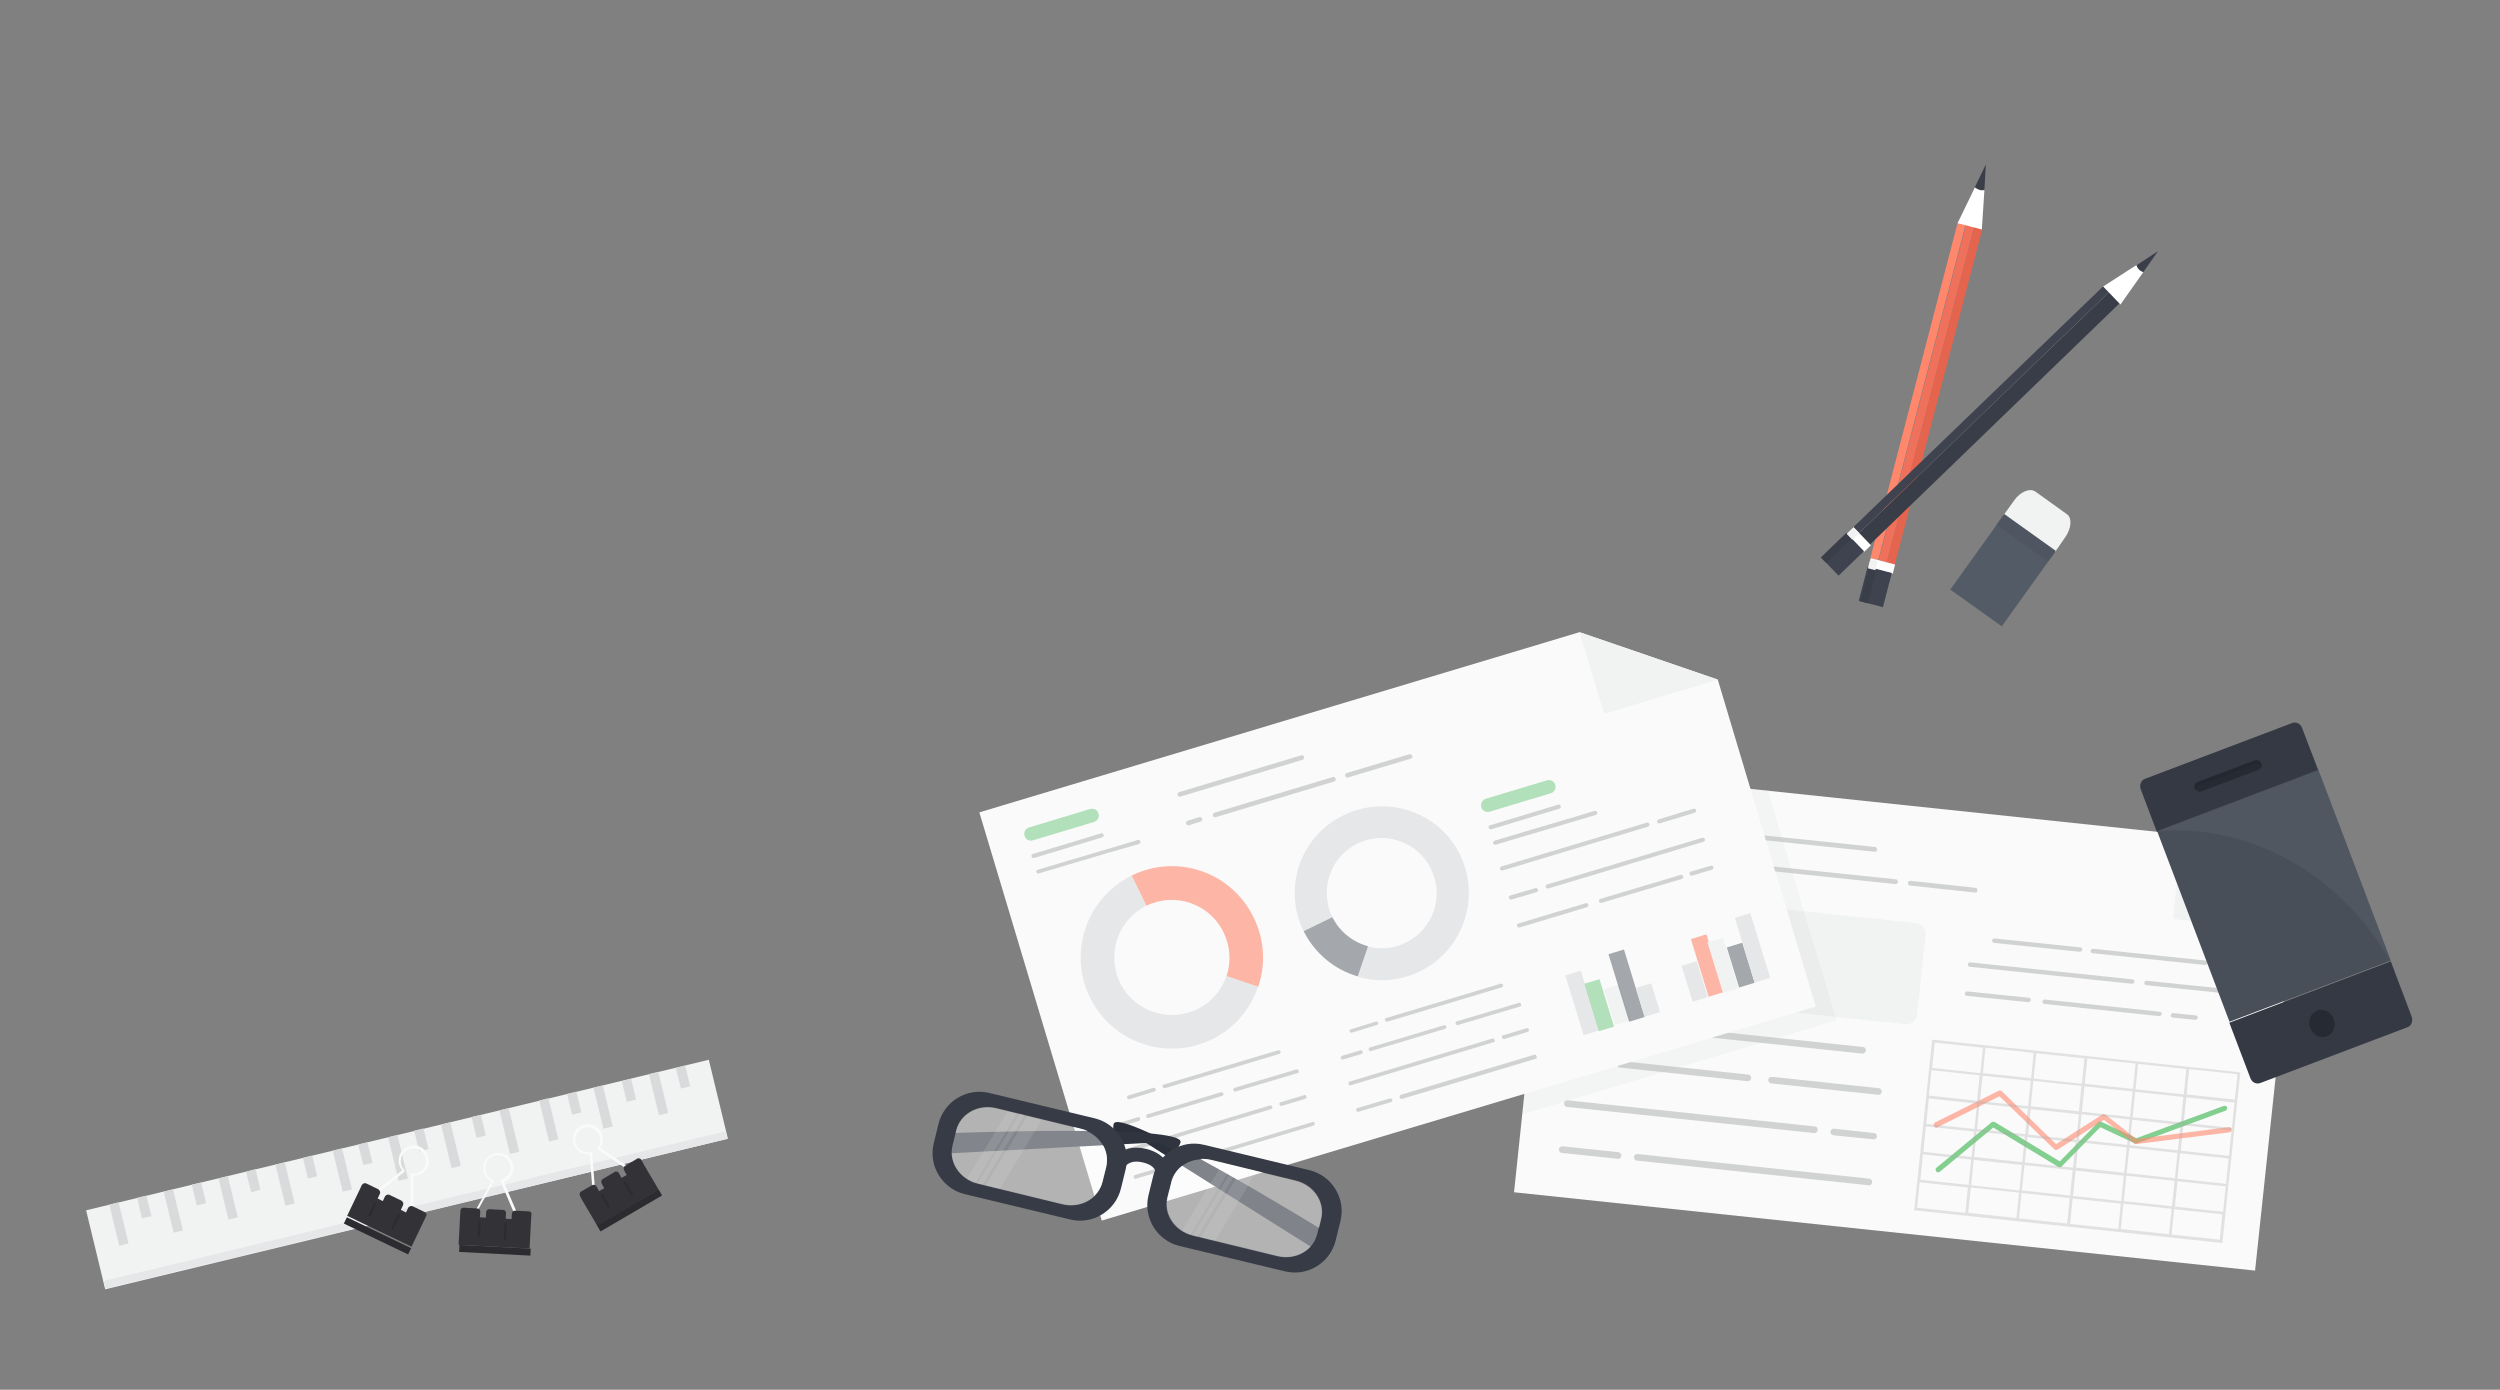 <?xml version="1.0" encoding="utf-8"?>
<!-- Generator: Adobe Illustrator 21.0.2, SVG Export Plug-In . SVG Version: 6.00 Build 0)  -->
<svg version="1.1" id="Layer_1" xmlns="http://www.w3.org/2000/svg" xmlns:xlink="http://www.w3.org/1999/xlink" x="0px" y="0px"
	 viewBox="0 0 679.8 377.9" style="enable-background:new 0 0 679.8 377.9;" xml:space="preserve">
<rect x="0" y="0" width="679.8" height="377.9" fill="#808080" stroke="none"/>
<style type="text/css">
	.st0{fill:#F1F2F2;}
	.st1{fill:#D9DADB;}
	.st2{fill:#E6E7E8;}
	.st3{fill:#FF876C;}
	.st4{fill:#EF705B;}
	.st5{fill:#E5644E;}
	.st6{fill:#393E49;}
	.st7{fill:#FFFFFF;}
	.st8{fill:#3E434F;}
	.st9{fill:#383D48;}
	.st10{fill:#FAFAFA;}
	.st11{fill:#333236;}
	.st12{fill:#2C2B2F;}
	.st13{fill:#535B66;}
	.st14{fill:#4F5661;}
	.st15{fill:#D1D3D3;}
	.st16{fill:#83CF8F;}
	.st17{opacity:0.6;}
	.st18{opacity:0.3;}
	.st19{fill:none;}
	.st20{fill:#A7A9AC;}
	.st21{opacity:0.6;fill:#FF876C;}
	.st22{fill:#E6E7E9;}
	.st23{opacity:0.5;fill:#4E5761;}
	.st24{opacity:0.6;fill:#83CF8F;}
	.st25{opacity:0.1;}
	.st26{fill:#BCBEC0;}
	.st27{fill:#2B303A;}
	.st28{fill:#2F343E;}
	.st29{fill:#363B46;}
	.st30{opacity:0.4;fill:#FFFFFF;}
	.st31{fill:#343943;}
	.st32{fill:#484F59;}
	.st33{fill:#262A33;}
	.st34{fill:#232730;}
	.st35{opacity:5.000000e-02;}
</style>
<g>
	<g>
		
			<rect x="23.6" y="308.3" transform="matrix(0.972 -0.235 0.235 0.972 -71.975 34.984)" class="st0" width="174.2" height="22.1"/>
		<g>
			<g>
				
					<rect x="31" y="327.1" transform="matrix(0.972 -0.235 0.235 0.972 -77.281 16.895)" class="st1" width="2.6" height="11.5"/>
			</g>
			<g>
				
					<rect x="60.9" y="319.9" transform="matrix(0.972 -0.235 0.235 0.972 -74.945 23.808)" class="st1" width="2.6" height="11.5"/>
			</g>
			<g>
				
					<rect x="76.2" y="316.2" transform="matrix(0.972 -0.235 0.235 0.972 -73.469 27.227)" class="st1" width="2.6" height="11.5"/>
			</g>
			<g>
				
					<rect x="91.8" y="312.4" transform="matrix(0.972 -0.235 0.235 0.972 -72.162 30.788)" class="st1" width="2.6" height="11.5"/>
			</g>
			<g>
				
					<rect x="107" y="308.7" transform="matrix(0.972 -0.235 0.235 0.972 -71.019 34.319)" class="st1" width="2.6" height="12.2"/>
			</g>
			<g>
				
					<rect x="121.3" y="305.3" transform="matrix(0.972 -0.235 0.235 0.972 -69.725 37.526)" class="st1" width="2.6" height="12.2"/>
			</g>
			<g>
				
					<rect x="137.1" y="301.5" transform="matrix(0.972 -0.235 0.235 0.972 -68.315 41.078)" class="st1" width="2.6" height="12.2"/>
			</g>
			<g>
				
					<rect x="45.9" y="323.5" transform="matrix(0.972 -0.235 0.235 0.972 -76.124 20.346)" class="st1" width="2.6" height="11.5"/>
			</g>
			<g>
				<polygon class="st1" points="41.2,330.7 39.8,325.1 37.3,325.7 38.6,331.3 				"/>
			</g>
			<g>
				
					<rect x="52.9" y="321.7" transform="matrix(0.972 -0.235 0.235 0.972 -74.867 21.867)" class="st1" width="2.6" height="5.8"/>
			</g>
			<g>
				<polygon class="st1" points="70.8,323.5 69.5,317.9 66.9,318.6 68.3,324.2 				"/>
			</g>
			<g>
				
					<rect x="83.1" y="314.4" transform="matrix(0.972 -0.235 0.235 0.972 -72.285 28.771)" class="st1" width="2.6" height="5.8"/>
			</g>
			<g>
				<polygon class="st1" points="101.3,316.2 99.9,310.6 97.4,311.2 98.8,316.8 				"/>
			</g>
			<g>
				
					<rect x="113.2" y="307.1" transform="matrix(0.972 -0.235 0.235 0.972 -69.572 35.542)" class="st1" width="2.6" height="5.8"/>
			</g>
			<g>
				
					<rect x="128.8" y="303.4" transform="matrix(0.972 -0.235 0.235 0.972 -68.272 39.106)" class="st1" width="2.6" height="5.8"/>
			</g>
		</g>
		<g>
			<g>
				
					<rect x="147.9" y="298.8" transform="matrix(0.972 -0.235 0.235 0.972 -67.371 43.555)" class="st1" width="2.6" height="11.5"/>
			</g>
			<g>
				
					<rect x="177.8" y="291.6" transform="matrix(0.972 -0.235 0.235 0.972 -64.876 50.419)" class="st1" width="2.6" height="11.5"/>
			</g>
			<g>
				
					<rect x="162.8" y="295.2" transform="matrix(0.972 -0.235 0.235 0.972 -66.228 47.076)" class="st1" width="2.6" height="11.5"/>
			</g>
			<g>
				
					<rect x="154.8" y="297.1" transform="matrix(0.972 -0.235 0.235 0.972 -66.088 45.056)" class="st1" width="2.6" height="5.8"/>
			</g>
			<g>
				
					<rect x="169.8" y="293.5" transform="matrix(0.972 -0.235 0.235 0.972 -64.942 48.586)" class="st1" width="2.6" height="5.8"/>
			</g>
			<g>
				
					<rect x="184.5" y="289.9" transform="matrix(0.972 -0.235 0.235 0.972 -63.678 51.928)" class="st1" width="2.6" height="5.8"/>
			</g>
		</g>
		
			<rect x="26" y="328" transform="matrix(0.972 -0.234 0.234 0.972 -73.892 35.61)" class="st2" width="174.1" height="2.1"/>
	</g>
	<g>
		<g>
			<g>
				
					<rect x="474.4" y="105.4" transform="matrix(0.252 -0.968 0.968 0.252 287 584.449)" class="st3" width="94.3" height="2.2"/>
				
					<rect x="476.6" y="106" transform="matrix(0.252 -0.968 0.968 0.252 288.121 587.024)" class="st4" width="94.3" height="2.3"/>
				<polygon class="st5" points="539,62.4 536.8,61.8 513,153.1 515.2,153.6 				"/>
			</g>
			<g>
				<path class="st6" d="M539.6,51.6l0.4-6.9l-3,6.2C537.8,51.6,538.7,51.9,539.6,51.6z"/>
				<path class="st7" d="M537,51l-4.7,9.7l6.6,1.7l0.7-10.7C538.7,51.9,537.8,51.6,537,51z"/>
			</g>
			
				<rect x="510.3" y="150.6" transform="matrix(0.252 -0.968 0.968 0.252 233.705 610.324)" class="st7" width="2.6" height="6.8"/>
			
				<rect x="505.3" y="156.5" transform="matrix(0.252 -0.968 0.968 0.252 226.596 613.082)" class="st8" width="9.6" height="6.8"/>
		</g>
		
			<rect x="503" y="158.3" transform="matrix(0.253 -0.968 0.968 0.253 225.407 610.393)" class="st6" width="9.6" height="2.1"/>
		<rect x="508" y="152.4" transform="matrix(0.25 -0.968 0.968 0.25 233.411 608.181)" class="st0" width="2.6" height="2.1"/>
	</g>
	<g>
		<g>
			<g>
				
					<rect x="491.6" y="110.3" transform="matrix(0.72 -0.694 0.694 0.72 73.509 405.052)" class="st8" width="94.3" height="2.2"/>
				
					<rect x="493.2" y="111.9" transform="matrix(0.72 -0.694 0.694 0.72 72.83 406.633)" class="st9" width="94.3" height="2.3"/>
				
					<rect x="494.7" y="113.6" transform="matrix(0.719 -0.695 0.695 0.719 72.373 408.573)" class="st9" width="94.3" height="2.2"/>
			</g>
			<g>
				<path class="st6" d="M582.8,74l4-5.7l-5.8,3.8C581.2,73,581.8,73.7,582.8,74z"/>
				<path class="st7" d="M580.9,72.1l-9,5.8l4.7,4.9l6.2-8.8C581.8,73.7,581.2,73,580.9,72.1z"/>
			</g>
			
				<rect x="504.1" y="143.3" transform="matrix(0.72 -0.694 0.694 0.72 39.742 391.86)" class="st7" width="2.6" height="6.8"/>
			
				<rect x="496.3" y="147.5" transform="matrix(0.72 -0.694 0.694 0.72 35.518 389.873)" class="st8" width="9.6" height="6.8"/>
		</g>
		
			<rect x="494.6" y="148.2" transform="matrix(0.72 -0.694 0.694 0.72 36.166 388.122)" class="st6" width="9.6" height="2.1"/>
		
			<rect x="502.5" y="144" transform="matrix(0.719 -0.695 0.695 0.719 40.829 390.943)" class="st0" width="2.6" height="2.1"/>
	</g>
	<g>
		<path class="st10" d="M112.4,329.3l0-9.6c1.6,0,3.1-0.8,3.8-2.3c1-2,0.1-4.5-1.9-5.5c-2-1-4.5-0.1-5.5,1.9
			c-0.7,1.5-0.5,3.2,0.6,4.4l-7.5,6c-0.1,0.1-0.2,0.3-0.1,0.5c0,0,0.1,0.1,0.1,0.1c0.1,0.1,0.2,0,0.3,0l7.8-6.2c0,0,0,0,0,0
			c0,0,0,0,0,0c0,0,0-0.1,0-0.1c0,0,0-0.1,0-0.1c0,0,0-0.1,0-0.1c0,0,0-0.1,0-0.1c0,0,0,0,0,0c0,0,0,0,0,0c-1.1-1-1.3-2.6-0.7-4
			c0.8-1.7,2.9-2.4,4.6-1.6c1.7,0.8,2.4,2.9,1.6,4.6c-0.6,1.3-2,2.1-3.5,1.9c0,0,0,0,0,0c0,0,0,0,0,0c0,0-0.1,0-0.1,0
			c0,0-0.1,0-0.1,0c0,0,0,0.1-0.1,0.1c0,0-0.1,0.1-0.1,0.1c0,0,0,0,0,0c0,0,0,0,0,0l0,10c0,0.1,0.1,0.2,0.2,0.3c0,0,0.1,0,0.1,0
			C112.3,329.6,112.4,329.5,112.4,329.3z"/>
		<g>
			<path class="st11" d="M115.5,329.6l-3.3-1.6c-0.4-0.2-0.9,0-1.2,0.4l-0.6,1.3l-1.4-0.7l0.6-1.3c0.2-0.4,0-0.9-0.4-1.2l-3.3-1.6
				c-0.4-0.2-0.9,0-1.2,0.4l-0.6,1.3l-1.4-0.7l0.6-1.3c0.2-0.4,0-0.9-0.4-1.2l-3.3-1.6c-0.4-0.2-0.9,0-1.2,0.4l-0.6,1.3l-3.4,7.1
				l17.5,8.4l3.4-7.1l0.6-1.3C116.1,330.4,116,329.9,115.5,329.6z"/>
			
				<rect x="101.8" y="326.2" transform="matrix(0.433 -0.901 0.901 0.433 -244.485 283.189)" class="st12" width="1.9" height="19.4"/>
		</g>
		<g>
			<g>
				<path class="st12" d="M100.3,330.8c-0.1-0.1-0.2-0.2-0.1-0.4l1.5-3.2c0.1-0.1,0.2-0.2,0.4-0.1c0.1,0.1,0.2,0.2,0.1,0.4l-1.5,3.2
					C100.6,330.8,100.5,330.8,100.3,330.8z"/>
			</g>
			<g>
				<path class="st12" d="M106.5,334.3c-0.1-0.1-0.2-0.2-0.1-0.4l1.8-3.7c0.1-0.1,0.2-0.2,0.4-0.1c0.1,0.1,0.2,0.2,0.1,0.4l-1.8,3.7
					C106.8,334.4,106.7,334.4,106.5,334.3z"/>
			</g>
		</g>
	</g>
	<g>
		<path class="st10" d="M171.2,317.5l-8-5.4c0.9-1.3,1-3,0.2-4.4c-1.1-1.9-3.7-2.6-5.6-1.5c-2,1.1-2.6,3.7-1.5,5.6
			c0.8,1.4,2.4,2.2,4,2l0.8,9.6c0,0.2,0.2,0.3,0.4,0.3c0,0,0.1,0,0.1,0c0.1-0.1,0.2-0.2,0.2-0.3l-0.8-9.9c0,0,0,0,0,0c0,0,0,0,0,0
			c0,0,0-0.1-0.1-0.1c0,0,0-0.1-0.1-0.1c0,0-0.1,0-0.1,0c0,0-0.1,0-0.1,0c0,0,0,0,0,0c0,0,0,0,0,0c-1.5,0.3-2.9-0.4-3.7-1.6
			c-1-1.6-0.4-3.8,1.2-4.7c1.6-1,3.8-0.4,4.7,1.2c0.7,1.3,0.6,2.9-0.4,4c0,0,0,0,0,0c0,0,0,0,0,0c0,0,0,0.1,0,0.1c0,0,0,0.1,0,0.1
			c0,0,0,0.1,0.1,0.1c0,0,0,0.1,0.1,0.1c0,0,0,0,0,0c0,0,0,0,0,0l8.3,5.6c0.1,0.1,0.2,0.1,0.3,0c0,0,0.1-0.1,0.1-0.1
			C171.4,317.8,171.3,317.6,171.2,317.5z"/>
		<g>
			<path class="st11" d="M173.2,315.1l-3.2,1.9c-0.4,0.2-0.5,0.8-0.3,1.2l0.7,1.3l-1.4,0.8l-0.7-1.3c-0.2-0.4-0.8-0.6-1.2-0.3
				l-3.2,1.9c-0.4,0.2-0.5,0.8-0.3,1.2l0.7,1.3l-1.4,0.8l-0.7-1.3c-0.2-0.4-0.8-0.6-1.2-0.3L158,324c-0.4,0.2-0.5,0.8-0.3,1.2
				l0.7,1.3l4,6.8l16.7-9.8l-4-6.8l-0.7-1.3C174.2,315,173.6,314.8,173.2,315.1z"/>
			
				<rect x="161.5" y="328.2" transform="matrix(0.863 -0.505 0.505 0.863 -142.782 131.541)" class="st12" width="19.4" height="1.9"/>
		</g>
		<g>
			<g>
				<path class="st12" d="M165.6,328.3c-0.1,0.1-0.3,0-0.4-0.1l-1.8-3.1c-0.1-0.1,0-0.3,0.1-0.4c0.1-0.1,0.3,0,0.4,0.1l1.8,3.1
					C165.8,328.1,165.8,328.2,165.6,328.3z"/>
			</g>
			<g>
				<path class="st12" d="M172.1,325.2c-0.1,0.1-0.3,0-0.4-0.1l-2.1-3.5c-0.1-0.1,0-0.3,0.1-0.4c0.1-0.1,0.3,0,0.4,0.1l2.1,3.5
					C172.2,324.9,172.2,325.1,172.1,325.2z"/>
			</g>
		</g>
	</g>
	<g>
		<path class="st10" d="M140.8,330.3l-3.8-8.9c1.5-0.6,2.5-2,2.6-3.6c0.1-2.3-1.6-4.2-3.9-4.3c-2.3-0.1-4.2,1.6-4.3,3.9
			c-0.1,1.6,0.8,3.1,2.2,3.9l-4.6,8.4c-0.1,0.2,0,0.4,0.1,0.4c0,0,0.1,0,0.1,0c0.1,0,0.2-0.1,0.3-0.2l4.8-8.7c0,0,0,0,0,0
			c0,0,0,0,0,0c0,0,0-0.1,0-0.1s0-0.1,0-0.1c0,0-0.1-0.1-0.1-0.1c0,0,0-0.1-0.1-0.1c0,0,0,0,0,0c0,0,0,0,0,0
			c-1.4-0.5-2.2-1.9-2.2-3.4c0.1-1.9,1.7-3.4,3.6-3.3c1.9,0.1,3.4,1.7,3.3,3.6c-0.1,1.5-1.1,2.7-2.5,3.1c0,0,0,0,0,0c0,0,0,0,0,0
			c0,0,0,0.1-0.1,0.1c0,0-0.1,0.1-0.1,0.1c0,0,0,0.1,0,0.1c0,0,0,0.1,0,0.1c0,0,0,0,0,0c0,0,0,0,0,0l3.9,9.2c0,0.1,0.2,0.2,0.3,0.2
			c0,0,0.1,0,0.1,0C140.8,330.6,140.9,330.5,140.8,330.3z"/>
		<g>
			<path class="st11" d="M143.8,329.4l-3.7-0.2c-0.5,0-0.9,0.3-0.9,0.8l-0.1,1.5l-1.6-0.1l0.1-1.5c0-0.5-0.3-0.9-0.8-0.9l-3.7-0.2
				c-0.5,0-0.9,0.3-0.9,0.8l-0.1,1.5l-1.6-0.1l0.1-1.5c0-0.5-0.3-0.9-0.8-0.9l-3.7-0.2c-0.5,0-0.9,0.3-0.9,0.8l-0.1,1.5l-0.4,7.8
				l19.3,1l0.4-7.8l0.1-1.5C144.6,329.8,144.3,329.4,143.8,329.4z"/>
			
				<rect x="133.5" y="330.4" transform="matrix(5.196472e-02 -0.999 0.999 5.196472e-02 -212.166 456.623)" class="st12" width="1.9" height="19.4"/>
		</g>
		<g>
			<g>
				<path class="st12" d="M130.2,336.3c-0.2,0-0.3-0.1-0.3-0.3l0.2-3.6c0-0.2,0.1-0.3,0.3-0.3c0.2,0,0.3,0.1,0.3,0.3l-0.2,3.6
					C130.5,336.2,130.4,336.3,130.2,336.3z"/>
			</g>
			<g>
				<path class="st12" d="M137.3,337.2c-0.2,0-0.3-0.1-0.3-0.3l0.2-4.1c0-0.2,0.1-0.3,0.3-0.3c0.2,0,0.3,0.1,0.3,0.3l-0.2,4.1
					C137.6,337.1,137.4,337.2,137.3,337.2z"/>
			</g>
		</g>
	</g>
	<g>
		<g>
			<path class="st0" d="M561.5,146.2c1.8-2.5,2-5.4,0.5-6.4l-8.5-6.1c-1.5-1.1-4.2,0-5.9,2.5l-2.8,3.9l14,10L561.5,146.2z"/>
			<path class="st13" d="M544.4,170.2l14.4-20.1l-14-10l-14.4,20.1c0,0-0.1,0.1-0.1,0.1l14,10C544.3,170.3,544.3,170.2,544.4,170.2z
				"/>
		</g>
		
			<rect x="548.9" y="137.9" transform="matrix(0.582 -0.814 0.814 0.582 111.197 509.254)" class="st14" width="3.6" height="17.2"/>
	</g>
	<g>
		<g>
			<g>
				<polygon class="st10" points="593.3,226.9 423.8,209 411.7,324.2 613.2,345.5 623,253.3 				"/>
				<polygon class="st0" points="590.9,249.9 623,253.3 593.3,226.9 				"/>
			</g>
			<g>
				<g>
					<path class="st15" d="M440,223.8l-7.2-0.8c-0.4,0-0.7-0.4-0.6-0.8c0-0.4,0.4-0.7,0.8-0.6l7.2,0.8c0.4,0,0.7,0.4,0.6,0.8
						C440.7,223.6,440.3,223.8,440,223.8z"/>
				</g>
				<g>
					<path class="st15" d="M452,225.1l-8.1-0.9c-0.4,0-0.7-0.4-0.6-0.8c0-0.4,0.4-0.7,0.8-0.6l8.1,0.9c0.4,0,0.7,0.4,0.6,0.8
						C452.7,224.8,452.4,225.1,452,225.1z"/>
				</g>
				<g>
					<path class="st15" d="M459.7,231.6l-27.5-2.9c-0.4,0-0.7-0.4-0.6-0.8c0-0.4,0.4-0.7,0.8-0.6l27.5,2.9c0.4,0,0.7,0.4,0.6,0.8
						C460.4,231.3,460.1,231.6,459.7,231.6z"/>
				</g>
				<g>
					<path class="st15" d="M445.3,236.1l-13.7-1.4c-0.4,0-0.7-0.4-0.6-0.8c0-0.4,0.4-0.7,0.8-0.6l13.7,1.5c0.4,0,0.7,0.4,0.6,0.8
						C446,235.9,445.7,236.2,445.3,236.1z"/>
				</g>
				<g>
					<path class="st15" d="M453.6,237l-4.1-0.4c-0.4,0-0.7-0.4-0.6-0.8c0-0.4,0.4-0.7,0.8-0.6l4.1,0.4c0.4,0,0.7,0.4,0.6,0.8
						C454.3,236.8,454,237.1,453.6,237z"/>
				</g>
			</g>
			<g>
				<g>
					<path class="st15" d="M565.4,258.8l-23.1-2.4c-0.4,0-0.7-0.4-0.6-0.7c0-0.3,0.4-0.6,0.8-0.5l23.1,2.4c0.4,0,0.7,0.3,0.6,0.7
						C566.2,258.6,565.8,258.8,565.4,258.8z"/>
				</g>
				<g>
					<path class="st15" d="M599.5,262.4l-30.4-3.2c-0.4,0-0.7-0.3-0.6-0.7c0-0.3,0.4-0.6,0.8-0.5l30.4,3.2c0.4,0,0.7,0.3,0.6,0.7
						C600.3,262.2,599.9,262.4,599.5,262.4z"/>
				</g>
				<g>
					<path class="st15" d="M579.6,267.5l-43.9-4.6c-0.4,0-0.7-0.3-0.6-0.7c0-0.3,0.4-0.6,0.8-0.5l43.9,4.6c0.4,0,0.7,0.3,0.6,0.7
						C580.4,267.3,580,267.5,579.6,267.5z"/>
				</g>
				<g>
					<path class="st15" d="M604,270l-20.3-2.1c-0.4,0-0.7-0.3-0.6-0.7c0-0.3,0.4-0.6,0.8-0.5l20.3,2.1c0.4,0,0.7,0.3,0.6,0.7
						C604.7,269.8,604.3,270.1,604,270z"/>
				</g>
				<g>
					<path class="st15" d="M551.4,272.5l-16.5-1.7c-0.4,0-0.7-0.3-0.6-0.7c0-0.3,0.4-0.6,0.8-0.5l16.5,1.7c0.4,0,0.7,0.3,0.6,0.7
						C552.1,272.3,551.8,272.6,551.4,272.5z"/>
				</g>
				<g>
					<path class="st15" d="M587,276.3l-31-3.3c-0.4,0-0.7-0.3-0.6-0.7c0-0.3,0.4-0.6,0.8-0.5l31,3.3c0.4,0,0.7,0.3,0.6,0.7
						C587.8,276.1,587.4,276.3,587,276.3z"/>
				</g>
				<g>
					<path class="st15" d="M596.8,277.3l-5.9-0.6c-0.4,0-0.7-0.3-0.6-0.7c0-0.3,0.4-0.6,0.8-0.5l5.9,0.6c0.4,0,0.7,0.3,0.6,0.7
						C597.5,277.1,597.2,277.4,596.8,277.3z"/>
				</g>
			</g>
			<g>
				<g>
					<path class="st15" d="M447.5,280.3l-11.8-1.3c-0.5-0.1-0.8-0.5-0.8-1c0-0.5,0.5-0.8,1-0.8l11.8,1.3c0.5,0,0.8,0.5,0.8,1
						C448.5,280,448,280.3,447.5,280.3z"/>
				</g>
				<g>
					<path class="st15" d="M506.4,286.5l-53.7-5.7c-0.5,0-0.8-0.5-0.8-1c0-0.5,0.5-0.8,1-0.8l53.7,5.7c0.5,0,0.8,0.5,0.8,1
						C507.3,286.2,506.8,286.5,506.4,286.5z"/>
				</g>
				<g>
					<path class="st15" d="M436,289.8l-8.6-0.9c-0.5-0.1-0.8-0.5-0.8-1c0.1-0.5,0.5-0.8,1-0.8l8.6,0.9c0.5,0,0.8,0.5,0.8,1
						C436.9,289.5,436.5,289.9,436,289.8z"/>
				</g>
				<g>
					<path class="st15" d="M475.2,294l-34.7-3.7c-0.5,0-0.8-0.5-0.8-1c0-0.5,0.5-0.8,1-0.8l34.7,3.7c0.5,0.1,0.8,0.5,0.8,1
						C476.1,293.7,475.7,294,475.2,294z"/>
				</g>
				<g>
					<path class="st15" d="M510.7,297.7l-29.1-3.1c-0.5-0.1-0.8-0.5-0.8-1c0.1-0.5,0.5-0.8,1-0.8l29.1,3.1c0.5,0.1,0.8,0.5,0.8,1
						C511.6,297.4,511.2,297.8,510.7,297.7z"/>
				</g>
				<g>
					<path class="st15" d="M493.3,308.1l-67.2-7.1c-0.5,0-0.8-0.5-0.8-1c0-0.5,0.5-0.8,1-0.8l67.2,7.1c0.5,0,0.8,0.5,0.8,1
						C494.2,307.8,493.8,308.1,493.3,308.1z"/>
				</g>
				<g>
					<path class="st15" d="M509.4,309.8l-10.9-1.1c-0.5-0.1-0.8-0.5-0.8-1c0.1-0.5,0.5-0.8,1-0.8l10.9,1.2c0.5,0,0.8,0.5,0.8,1
						C510.3,309.5,509.9,309.8,509.4,309.8z"/>
				</g>
				<g>
					<path class="st15" d="M439.9,315.1l-15.2-1.6c-0.5,0-0.8-0.5-0.8-1c0-0.5,0.5-0.8,1-0.8l15.2,1.6c0.5,0.1,0.8,0.5,0.8,1
						C440.8,314.8,440.4,315.2,439.9,315.1z"/>
				</g>
				<g>
					<path class="st15" d="M508.1,322.3l-63-6.7c-0.5,0-0.8-0.5-0.8-1c0-0.5,0.5-0.8,1-0.8l63,6.7c0.5,0,0.8,0.5,0.8,1
						C509,322,508.6,322.4,508.1,322.3z"/>
				</g>
			</g>
			<g>
				<path class="st16" d="M527,318.8c-0.2,0-0.4-0.1-0.5-0.3c-0.3-0.3-0.2-0.8,0.1-1l14.9-12.3c0.2-0.2,0.6-0.2,0.9-0.1l17.7,10.7
					l10.4-10.6c0.2-0.2,0.6-0.3,0.8-0.2l9.6,4.5l23.8-8.8c0.4-0.1,0.8,0.1,0.9,0.4c0.1,0.4-0.1,0.8-0.4,0.9l-24.1,8.9
					c-0.2,0.1-0.4,0.1-0.6,0l-9.4-4.4l-10.5,10.7c-0.2,0.2-0.6,0.3-0.9,0.1L542,306.6l-14.5,12C527.3,318.7,527.1,318.8,527,318.8z"
					/>
			</g>
			<g class="st17">
				<path class="st3" d="M526.3,306.6c-0.2-0.1-0.3-0.2-0.4-0.4c-0.2-0.4,0-0.8,0.3-1l17.3-8.6c0.3-0.1,0.6-0.1,0.8,0.1l14.8,14.4
					l12.5-8c0.3-0.2,0.6-0.2,0.9,0l8.4,6.6l25.1-3.2c0.4-0.1,0.8,0.2,0.8,0.6c0.1,0.4-0.2,0.8-0.6,0.8l-25.4,3.2
					c-0.2,0-0.4,0-0.5-0.2l-8.2-6.4l-12.6,8.1c-0.3,0.2-0.7,0.1-0.9-0.1l-14.9-14.4l-16.8,8.4C526.6,306.7,526.4,306.7,526.3,306.6z
					"/>
			</g>
			<g class="st18">
				
					<rect x="581.8" y="309.7" transform="matrix(0.105 -0.995 0.995 0.105 209.219 865.022)" class="st19" width="6.9" height="13.2"/>
				
					<rect x="567.9" y="308.2" transform="matrix(0.105 -0.994 0.994 0.105 198.175 849.868)" class="st19" width="6.9" height="13.2"/>
				
					<rect x="582.6" y="302.1" transform="matrix(0.105 -0.995 0.995 0.105 217.641 859.1)" class="st19" width="6.9" height="13.2"/>
				
					<rect x="567.1" y="315.8" transform="matrix(0.105 -0.995 0.995 0.105 189.973 855.93)" class="st19" width="6.9" height="13.2"/>
				
					<rect x="584.2" y="286.9" transform="matrix(0.105 -0.995 0.995 0.105 234.051 846.985)" class="st19" width="6.9" height="13.2"/>
				
					<rect x="583.4" y="294.5" transform="matrix(0.105 -0.995 0.995 0.105 225.91 853.085)" class="st19" width="6.9" height="13.2"/>
				
					<rect x="556.5" y="283.9" transform="matrix(0.105 -0.995 0.995 0.105 212.147 816.802)" class="st19" width="6.9" height="13.2"/>
				
					<rect x="570.3" y="285.4" transform="matrix(0.105 -0.995 0.995 0.105 223.164 831.939)" class="st19" width="6.9" height="13.2"/>
				
					<rect x="553.3" y="314.3" transform="matrix(0.105 -0.994 0.994 0.105 178.958 840.79)" class="st19" width="6.9" height="13.2"/>
				
					<rect x="555.7" y="291.5" transform="matrix(0.105 -0.995 0.995 0.105 203.923 822.848)" class="st19" width="6.9" height="13.2"/>
				
					<rect x="569.5" y="293" transform="matrix(0.105 -0.995 0.995 0.105 214.866 837.936)" class="st19" width="6.9" height="13.2"/>
				
					<rect x="598" y="288.3" transform="matrix(0.105 -0.995 0.995 0.105 245.032 862.092)" class="st19" width="6.9" height="13.2"/>
				
					<rect x="568.7" y="300.6" transform="matrix(0.105 -0.995 0.995 0.105 206.693 844.016)" class="st19" width="6.9" height="13.2"/>
				
					<rect x="554.9" y="299.1" transform="matrix(0.105 -0.995 0.995 0.105 195.633 828.849)" class="st19" width="6.9" height="13.2"/>
				
					<rect x="542.6" y="282.5" transform="matrix(0.105 -0.995 0.995 0.105 201.198 801.715)" class="st19" width="6.9" height="13.2"/>
				
					<rect x="540.2" y="305.3" transform="matrix(0.105 -0.995 0.995 0.105 176.515 819.858)" class="st19" width="6.9" height="13.2"/>
				
					<rect x="541" y="297.7" transform="matrix(0.105 -0.995 0.995 0.105 184.81 813.85)" class="st19" width="6.9" height="13.2"/>
				
					<rect x="554.1" y="306.7" transform="matrix(0.105 -0.995 0.995 0.105 187.359 834.869)" class="st19" width="6.9" height="13.2"/>
				
					<rect x="595.6" y="311.1" transform="matrix(0.105 -0.994 0.994 0.105 220.043 880.025)" class="st19" width="6.9" height="13.2"/>
				
					<rect x="596.4" y="303.5" transform="matrix(0.105 -0.995 0.995 0.105 228.571 874.173)" class="st19" width="6.9" height="13.2"/>
				
					<rect x="580.2" y="324.9" transform="matrix(0.105 -0.995 0.995 0.105 192.6 876.996)" class="st19" width="6.9" height="13.2"/>
				
					<rect x="581" y="317.3" transform="matrix(0.105 -0.995 0.995 0.105 200.94 871.031)" class="st19" width="6.9" height="13.2"/>
				
					<rect x="597.2" y="295.9" transform="matrix(0.105 -0.995 0.995 0.105 236.742 868.093)" class="st19" width="6.9" height="13.2"/>
				
					<rect x="594.8" y="318.7" transform="matrix(0.105 -0.995 0.995 0.105 211.831 886.077)" class="st19" width="6.9" height="13.2"/>
				
					<rect x="594" y="326.3" transform="matrix(0.105 -0.995 0.995 0.105 203.694 892.187)" class="st19" width="6.9" height="13.2"/>
				
					<rect x="541.8" y="290.1" transform="matrix(0.105 -0.995 0.995 0.105 192.963 807.752)" class="st19" width="6.9" height="13.2"/>
				
					<rect x="524.8" y="319" transform="matrix(0.105 -0.995 0.995 0.105 148.918 816.725)" class="st19" width="6.9" height="13.2"/>
				
					<rect x="528.8" y="281" transform="matrix(0.105 -0.995 0.995 0.105 190.297 786.66)" class="st19" width="6.9" height="13.2"/>
				
					<rect x="526.4" y="303.8" transform="matrix(0.105 -0.995 0.995 0.105 165.545 804.757)" class="st19" width="6.9" height="13.2"/>
				
					<rect x="527.2" y="296.2" transform="matrix(0.105 -0.995 0.995 0.105 173.752 798.686)" class="st19" width="6.9" height="13.2"/>
				
					<rect x="528" y="288.6" transform="matrix(0.105 -0.995 0.995 0.105 181.998 792.655)" class="st19" width="6.9" height="13.2"/>
				
					<rect x="525.6" y="311.4" transform="matrix(0.105 -0.995 0.995 0.105 157.198 810.715)" class="st19" width="6.9" height="13.2"/>
				
					<rect x="566.3" y="323.4" transform="matrix(0.105 -0.995 0.995 0.105 181.685 861.933)" class="st19" width="6.9" height="13.2"/>
				
					<rect x="552.5" y="322" transform="matrix(0.105 -0.995 0.995 0.105 170.786 846.877)" class="st19" width="6.9" height="13.2"/>
				
					<rect x="539.4" y="312.9" transform="matrix(0.105 -0.995 0.995 0.105 168.113 825.778)" class="st19" width="6.9" height="13.2"/>
				
					<rect x="538.6" y="320.5" transform="matrix(0.105 -0.994 0.994 0.105 159.728 831.707)" class="st19" width="6.9" height="13.2"/>
				<path class="st20" d="M525.4,282.7l-4.9,46.4l83.8,8.9l4.9-46.4L525.4,282.7z M607.7,299l-13.1-1.4l0.7-6.9l13.1,1.4L607.7,299z
					 M566.1,302.3l0.7-6.9l13.1,1.4l-0.7,6.9L566.1,302.3z M579.1,304.4l-0.7,6.9l-13.1-1.4l0.7-6.9L579.1,304.4z M565.3,302.2
					l-13.1-1.4l0.7-6.9l13.1,1.4L565.3,302.2z M565.3,303l-0.7,6.9l-13.1-1.4l0.7-6.9L565.3,303z M550.7,308.4l-13.1-1.4l0.7-6.9
					l13.1,1.4L550.7,308.4z M550.6,309.1l-0.7,6.9l-13.1-1.4l0.7-6.9L550.6,309.1z M551.3,309.2l13.1,1.4l-0.7,6.9l-13.1-1.4
					L551.3,309.2z M563.6,318.2l-0.7,6.9l-13.1-1.4l0.7-6.9L563.6,318.2z M564.4,318.3l13.1,1.4l-0.7,6.9l-13.1-1.4L564.4,318.3z
					 M564.5,317.5l0.7-6.9l13.1,1.4l-0.7,6.9L564.5,317.5z M579,312.1l13.1,1.4l-0.7,6.9l-13.1-1.4L579,312.1z M579.1,311.4l0.7-6.9
					l13.1,1.4l-0.7,6.9L579.1,311.4z M579.9,303.8l0.7-6.9l13.1,1.4l-0.7,6.9L579.9,303.8z M580.7,296.2l0.7-6.9l13.1,1.4l-0.7,6.9
					L580.7,296.2z M580,296.1l-13.1-1.4l0.7-6.9l13.1,1.4L580,296.1z M566.1,294.7l-13.1-1.4l0.7-6.9l13.1,1.4L566.1,294.7z
					 M552.3,293.2l-13.1-1.4l0.7-6.9l13.1,1.4L552.3,293.2z M552.2,293.9l-0.7,6.9l-13.1-1.4l0.7-6.9L552.2,293.9z M537.6,299.3
					l-13.1-1.4l0.7-6.9l13.1,1.4L537.6,299.3z M537.6,300.1l-0.7,6.9l-13.1-1.4l0.7-6.9L537.6,300.1z M536.8,307.7l-0.7,6.9
					l-13.1-1.4l0.7-6.9L536.8,307.7z M536,315.3l-0.7,6.9l-13.1-1.4l0.7-6.9L536,315.3z M536.7,315.4l13.1,1.4l-0.7,6.9l-13.1-1.4
					L536.7,315.4z M549,324.3l-0.7,6.9l-13.1-1.4l0.7-6.9L549,324.3z M549.7,324.4l13.1,1.4l-0.7,6.9l-13.1-1.4L549.7,324.4z
					 M563.6,325.9l13.1,1.4l-0.7,6.9l-13.1-1.4L563.6,325.9z M577.4,327.3l13.1,1.4l-0.7,6.9l-13.1-1.4L577.4,327.3z M577.5,326.6
					l0.7-6.9l13.1,1.4l-0.7,6.9L577.5,326.6z M592.1,321.2l13.1,1.4l-0.7,6.9l-13.1-1.4L592.1,321.2z M592.1,320.5l0.7-6.9L606,315
					l-0.7,6.9L592.1,320.5z M593,312.9l0.7-6.9l13.1,1.4l-0.7,6.9L593,312.9z M593.8,305.3l0.7-6.9l13.1,1.4l-0.7,6.9L593.8,305.3z
					 M539.2,284.9l-0.7,6.9l-13.1-1.4l0.7-6.9L539.2,284.9z M522,321.5l13.1,1.4l-0.7,6.9l-13.1-1.4L522,321.5z M590.5,335.7
					l0.7-6.9l13.1,1.4l-0.7,6.9L590.5,335.7z"/>
			</g>
			<path class="st0" d="M430.3,266.2c-0.2,1.6,1,3.1,2.6,3.3l85.1,9c1.6,0.2,3.1-1,3.3-2.6l2.3-21.6c0.2-1.6-1-3.1-2.6-3.3l-85.1-9
				c-1.6-0.2-3.1,1-3.3,2.6L430.3,266.2z"/>
			<g>
				<path class="st15" d="M509.7,231.6l-34.5-3.6c-0.4,0-0.6-0.4-0.6-0.7c0-0.4,0.4-0.6,0.7-0.6l34.5,3.6c0.4,0,0.6,0.4,0.6,0.7
					C510.4,231.4,510.1,231.7,509.7,231.6z"/>
				<g>
					<path class="st15" d="M477.7,236.5l-3.4-0.4c-0.4,0-0.6-0.4-0.6-0.7c0-0.4,0.4-0.6,0.7-0.6l3.4,0.4c0.4,0,0.6,0.4,0.6,0.7
						C478.3,236.2,478,236.5,477.7,236.5z"/>
				</g>
				<g>
					<path class="st15" d="M515.4,240.4l-33.5-3.5c-0.4,0-0.6-0.4-0.6-0.7c0-0.4,0.4-0.6,0.7-0.6l33.5,3.5c0.4,0,0.6,0.4,0.6,0.7
						C516,240.2,515.7,240.5,515.4,240.4z"/>
				</g>
				<g>
					<path class="st15" d="M537,242.7l-17.6-1.9c-0.4,0-0.6-0.4-0.6-0.7c0-0.4,0.4-0.6,0.7-0.6l17.6,1.9c0.4,0,0.6,0.4,0.6,0.7
						C537.7,242.5,537.4,242.8,537,242.7z"/>
				</g>
			</g>
		</g>
		<g>
			<g>
				<polygon class="st10" points="429.5,171.9 266.3,220.9 299.6,331.9 493.7,273.7 467.1,184.8 				"/>
				<polygon class="st0" points="436.2,194.1 467.1,184.8 429.5,171.9 				"/>
			</g>
			<g>
				<path class="st15" d="M354.2,206.6l-33.2,10c-0.3,0.1-0.7-0.1-0.8-0.4c-0.1-0.3,0.1-0.7,0.4-0.8l33.2-10
					c0.3-0.1,0.7,0.1,0.8,0.4C354.7,206.1,354.5,206.5,354.2,206.6z"/>
				<g>
					<path class="st15" d="M326.5,223.4l-3.2,1c-0.3,0.1-0.7-0.1-0.8-0.4c-0.1-0.3,0.1-0.7,0.4-0.8l3.2-1c0.3-0.1,0.7,0.1,0.8,0.4
						C327,223,326.8,223.3,326.5,223.4z"/>
				</g>
				<g>
					<path class="st15" d="M362.8,212.5l-32.2,9.7c-0.3,0.1-0.7-0.1-0.8-0.4c-0.1-0.3,0.1-0.7,0.4-0.8l32.2-9.7
						c0.3-0.1,0.7,0.1,0.8,0.4C363.3,212.1,363.1,212.4,362.8,212.5z"/>
				</g>
				<g>
					<path class="st15" d="M383.6,206.3l-17,5.1c-0.3,0.1-0.7-0.1-0.8-0.4c-0.1-0.3,0.1-0.7,0.4-0.8l17-5.1c0.3-0.1,0.7,0.1,0.8,0.4
						C384.2,205.8,384,206.2,383.6,206.3z"/>
				</g>
			</g>
			<g>
				<path class="st21" d="M307.7,238.1l4,8.2c7.8-3.8,17.2-0.6,21,7.2c1.9,3.9,2.1,8.2,0.8,12l8.6,2.9c2.1-6,1.8-12.8-1.2-18.9
					C334.9,237.1,320,232,307.7,238.1z"/>
				<path class="st22" d="M325.6,274.4c-7.8,3.8-17.2,0.6-21-7.1c-3.8-7.8-0.6-17.2,7.1-21l-4-8.2c-12.3,6.1-17.3,20.9-11.3,33.2
					c6.1,12.3,20.9,17.3,33.2,11.3c6.1-3,10.5-8.3,12.5-14.3l-8.6-2.9C332.2,269.2,329.5,272.5,325.6,274.4z"/>
			</g>
			<g>
				<path class="st22" d="M354.5,253.2l7.8-3.8c-3.6-7.4-0.6-16.4,6.8-20c3.7-1.8,7.8-2,11.4-0.7c3.6,1.2,6.8,3.8,8.6,7.6
					c3.7,7.4,0.6,16.4-6.8,20c-3.3,1.7-7,1.9-10.3,1.1l-2.8,8.2c5.5,1.6,11.5,1.2,17-1.5c11.7-5.8,16.5-20,10.8-31.7
					c-2.9-5.9-7.9-10-13.6-11.9c-5.7-1.9-12.2-1.7-18.1,1.2C353.6,227.3,348.7,241.5,354.5,253.2z"/>
				<path class="st23" d="M362.3,249.4l-7.8,3.8c3.1,6.2,8.5,10.5,14.7,12.3l2.8-8.2C367.9,256.2,364.3,253.4,362.3,249.4z"/>
			</g>
			<g>
				<g>
					<g>
						
							<rect x="428.1" y="264.2" transform="matrix(0.956 -0.293 0.293 0.956 -61.037 138.094)" class="st2" width="4.4" height="17"/>
						
							<rect x="432.8" y="266.4" transform="matrix(0.956 -0.293 0.293 0.956 -60.99 139.64)" class="st24" width="4.3" height="13.5"/>
						
							<rect x="437.4" y="268.3" transform="matrix(0.956 -0.294 0.294 0.956 -60.902 141.127)" class="st0" width="4.4" height="10.2"/>
						
							<rect x="440.2" y="258.2" transform="matrix(0.956 -0.293 0.293 0.956 -59.105 141.612)" class="st23" width="4.4" height="19.2"/>
						
							<rect x="446" y="267.7" transform="matrix(0.956 -0.293 0.293 0.956 -60.011 143.414)" class="st2" width="4.4" height="8.2"/>
					</g>
					<g>
						
							<rect x="458.7" y="261.8" transform="matrix(0.956 -0.293 0.293 0.956 -57.958 146.747)" class="st2" width="4.3" height="10.2"/>
						
							<rect x="462" y="254.4" transform="matrix(0.956 -0.294 0.294 0.956 -56.675 147.978)" class="st21" width="4.4" height="16.4"/>
						
							<rect x="466.4" y="255.1" transform="matrix(0.956 -0.293 0.293 0.956 -56.333 149.036)" class="st0" width="4.4" height="14.4"/>
						
							<rect x="471" y="256.8" transform="matrix(0.956 -0.294 0.294 0.956 -56.222 150.599)" class="st23" width="4.4" height="11.4"/>
						
							<rect x="474.2" y="248.7" transform="matrix(0.956 -0.294 0.294 0.956 -54.71 151.244)" class="st2" width="4.4" height="18.4"/>
					</g>
				</g>
			</g>
			<g>
				<path class="st24" d="M278.6,227.3c0.3,1,1.3,1.5,2.3,1.2l16.6-5c1-0.3,1.5-1.3,1.2-2.3l0,0c-0.3-1-1.3-1.5-2.3-1.2l-16.6,5
					C278.8,225.3,278.3,226.4,278.6,227.3L278.6,227.3z"/>
				<path class="st15" d="M280.5,232.9c0.1,0.3,0.4,0.5,0.7,0.4l18.5-5.6c0.3-0.1,0.5-0.4,0.4-0.7l0,0c-0.1-0.3-0.4-0.5-0.7-0.4
					l-18.5,5.6C280.6,232.3,280.4,232.6,280.5,232.9L280.5,232.9z"/>
				<path class="st15" d="M282.2,236.5l8.7-2.6l9.8-2.9l8.7-2.6c0.3-0.1,0.6,0.1,0.7,0.4c0.1,0.3-0.1,0.6-0.4,0.7L301,232l-9.8,2.9
					l-8.7,2.6c-0.3,0.1-0.6-0.1-0.7-0.4C281.7,236.9,281.9,236.6,282.2,236.5z"/>
			</g>
			<g>
				<path class="st24" d="M402.8,219.5c0.3,1,1.3,1.5,2.3,1.2l16.6-5c1-0.3,1.5-1.3,1.2-2.3l0,0c-0.3-1-1.3-1.5-2.3-1.2l-16.6,5
					C403.1,217.5,402.5,218.5,402.8,219.5L402.8,219.5z"/>
				<path class="st15" d="M404.8,225.1c0.1,0.3,0.4,0.5,0.7,0.4l18.5-5.6c0.3-0.1,0.5-0.4,0.4-0.7l0,0c-0.1-0.3-0.4-0.5-0.7-0.4
					l-18.5,5.6C404.8,224.4,404.7,224.8,404.8,225.1L404.8,225.1z"/>
				<path class="st15" d="M406.4,228.6l8.7-2.6l9.8-2.9l8.7-2.6c0.3-0.1,0.6,0.1,0.7,0.4c0.1,0.3-0.1,0.6-0.4,0.7l-8.7,2.6l-9.8,2.9
					l-8.7,2.6c-0.3,0.1-0.6-0.1-0.7-0.4C406,229,406.1,228.7,406.4,228.6z"/>
			</g>
			<g>
				<g>
					<path class="st15" d="M459.8,237l5.4-1.6c0.3-0.1,0.6,0.1,0.7,0.4c0.1,0.3-0.1,0.6-0.4,0.7l-5.4,1.6c-0.3,0.1-0.6-0.1-0.7-0.4
						C459.3,237.4,459.5,237.1,459.8,237z"/>
				</g>
				<g>
					<path class="st15" d="M435.2,244.4l21.8-6.5c0.3-0.1,0.6,0.1,0.7,0.4c0.1,0.3-0.1,0.6-0.4,0.7l-21.8,6.5
						c-0.3,0.1-0.6-0.1-0.7-0.4C434.7,244.8,434.9,244.5,435.2,244.4z"/>
				</g>
				<g>
					<path class="st15" d="M412.9,251.1l18.3-5.5c0.3-0.1,0.6,0.1,0.7,0.4c0.1,0.3-0.1,0.6-0.4,0.7l-18.3,5.5
						c-0.3,0.1-0.6-0.1-0.7-0.4C412.5,251.5,412.6,251.1,412.9,251.1z"/>
				</g>
				<g>
					<g>
						<path class="st15" d="M420.7,240.5l42.2-12.7c0.3-0.1,0.6,0.1,0.7,0.4c0.1,0.3-0.1,0.6-0.4,0.7l-42.2,12.7
							c-0.3,0.1-0.6-0.1-0.7-0.4C420.3,240.9,420.4,240.5,420.7,240.5z"/>
					</g>
					<g>
						<path class="st15" d="M410.7,243.5l6.8-2c0.3-0.1,0.6,0.1,0.7,0.4c0.1,0.3-0.1,0.6-0.4,0.7l-6.8,2c-0.3,0.1-0.6-0.1-0.7-0.4
							C410.2,243.9,410.4,243.6,410.7,243.5z"/>
					</g>
					<g>
						<path class="st15" d="M451,222.8l9.5-2.9c0.3-0.1,0.6,0.1,0.7,0.4c0.1,0.3-0.1,0.6-0.4,0.7l-9.5,2.9c-0.3,0.1-0.6-0.1-0.7-0.4
							C450.6,223.2,450.7,222.9,451,222.8z"/>
					</g>
					<g>
						<path class="st15" d="M408.3,235.6l39.5-11.9c0.3-0.1,0.6,0.1,0.7,0.4c0.1,0.3-0.1,0.6-0.4,0.7l-39.5,11.9
							c-0.3,0.1-0.6-0.1-0.7-0.4C407.8,236,408,235.7,408.3,235.6z"/>
					</g>
				</g>
			</g>
			<g>
				<g>
					<path class="st15" d="M313.9,296.8l-6.8,2.1c-0.3,0.1-0.6-0.1-0.6-0.4c-0.1-0.3,0.1-0.6,0.3-0.6l6.8-2.1
						c0.3-0.1,0.6,0.1,0.7,0.4C314.3,296.5,314.2,296.8,313.9,296.8z"/>
				</g>
				<g>
					<path class="st15" d="M347.8,286.6l-31,9.3c-0.3,0.1-0.6-0.1-0.7-0.4c-0.1-0.3,0.1-0.6,0.4-0.6l31-9.3c0.3-0.1,0.6,0.1,0.7,0.4
						C348.3,286.3,348.1,286.6,347.8,286.6z"/>
				</g>
				<g>
					<path class="st15" d="M309.7,304.8l-5,1.5c-0.3,0.1-0.6-0.1-0.6-0.4c-0.1-0.3,0.1-0.6,0.3-0.6l5-1.5c0.3-0.1,0.6,0.1,0.6,0.3
						C310.1,304.4,310,304.7,309.7,304.8z"/>
				</g>
				<g>
					<path class="st15" d="M332.3,298l-20,6c-0.3,0.1-0.6-0.1-0.6-0.4c-0.1-0.3,0.1-0.6,0.3-0.6l20-6c0.3-0.1,0.6,0.1,0.7,0.4
						C332.8,297.6,332.6,297.9,332.3,298z"/>
				</g>
				<g>
					<path class="st15" d="M352.8,291.8l-16.8,5c-0.3,0.1-0.6-0.1-0.6-0.4c-0.1-0.3,0.1-0.6,0.3-0.6l16.8-5c0.3-0.1,0.6,0.1,0.6,0.4
						C353.3,291.5,353.1,291.8,352.8,291.8z"/>
				</g>
				<g>
					<path class="st15" d="M345.6,301.6l-38.8,11.7c-0.3,0.1-0.6-0.1-0.6-0.4c-0.1-0.3,0.1-0.6,0.3-0.6l38.8-11.7
						c0.3-0.1,0.6,0.1,0.6,0.3C346.1,301.2,345.9,301.5,345.6,301.6z"/>
				</g>
				<g>
					<path class="st15" d="M354.9,298.8l-6.3,1.9c-0.3,0.1-0.6-0.1-0.7-0.4c-0.1-0.3,0.1-0.6,0.4-0.6l6.3-1.9
						c0.3-0.1,0.6,0.1,0.6,0.3C355.4,298.4,355.2,298.7,354.9,298.8z"/>
				</g>
				<g>
					<path class="st15" d="M317.7,317.9l-8.8,2.6c-0.3,0.1-0.6-0.1-0.6-0.3c-0.1-0.3,0.1-0.6,0.3-0.7l8.8-2.6
						c0.3-0.1,0.6,0.1,0.7,0.3C318.2,317.5,318,317.8,317.7,317.9z"/>
				</g>
				<g>
					<path class="st15" d="M357.1,306.1L320.8,317c-0.3,0.1-0.6-0.1-0.6-0.3c-0.1-0.3,0.1-0.6,0.4-0.7l36.3-10.9
						c0.3-0.1,0.6,0.1,0.6,0.3C357.5,305.7,357.4,306,357.1,306.1z"/>
				</g>
			</g>
			<g>
				<g>
					<path class="st15" d="M374.4,278.7l-6.8,2.1c-0.3,0.1-0.6-0.1-0.6-0.3c-0.1-0.3,0.1-0.6,0.3-0.6l6.8-2.1
						c0.3-0.1,0.6,0.1,0.7,0.3C374.8,278.3,374.7,278.6,374.4,278.7z"/>
				</g>
				<g>
					<path class="st15" d="M408.3,268.5l-31,9.3c-0.3,0.1-0.6-0.1-0.7-0.4c-0.1-0.3,0.1-0.6,0.4-0.6l31-9.3c0.3-0.1,0.6,0.1,0.7,0.3
						C408.8,268.1,408.6,268.4,408.3,268.5z"/>
				</g>
				<g>
					<path class="st15" d="M370.2,286.6l-5,1.5c-0.3,0.1-0.6-0.1-0.6-0.3c-0.1-0.3,0.1-0.6,0.3-0.7l5-1.5c0.3-0.1,0.6,0.1,0.6,0.4
						C370.6,286.3,370.5,286.5,370.2,286.6z"/>
				</g>
				<g>
					<path class="st15" d="M392.8,279.8l-20,6c-0.3,0.1-0.6-0.1-0.6-0.4c-0.1-0.3,0.1-0.6,0.4-0.6l20-6c0.3-0.1,0.6,0.1,0.7,0.3
						C393.3,279.5,393.1,279.8,392.8,279.8z"/>
				</g>
				<g>
					<path class="st15" d="M413.3,273.7l-16.8,5c-0.3,0.1-0.6-0.1-0.7-0.3c-0.1-0.3,0.1-0.6,0.4-0.7l16.8-5c0.3-0.1,0.6,0.1,0.6,0.4
						C413.8,273.3,413.6,273.6,413.3,273.7z"/>
				</g>
				<g>
					<path class="st15" d="M406.1,283.4l-38.8,11.7c-0.3,0.1-0.6-0.1-0.6-0.4c-0.1-0.3,0.1-0.6,0.3-0.6l38.8-11.7
						c0.3-0.1,0.6,0.1,0.6,0.4C406.6,283.1,406.4,283.4,406.1,283.4z"/>
				</g>
				<g>
					<path class="st15" d="M415.4,280.6l-6.3,1.9c-0.3,0.1-0.6-0.1-0.7-0.4c-0.1-0.3,0.1-0.6,0.4-0.6l6.3-1.9
						c0.3-0.1,0.6,0.1,0.6,0.3C415.8,280.3,415.7,280.6,415.4,280.6z"/>
				</g>
				<g>
					<path class="st15" d="M378.2,299.7l-8.8,2.6c-0.3,0.1-0.6-0.1-0.6-0.4c-0.1-0.3,0.1-0.6,0.3-0.6l8.8-2.6
						c0.3-0.1,0.6,0.1,0.7,0.3C378.7,299.3,378.5,299.6,378.2,299.7z"/>
				</g>
				<g>
					<path class="st15" d="M417.6,287.9l-36.3,10.9c-0.3,0.1-0.6-0.1-0.7-0.4c-0.1-0.3,0.1-0.6,0.3-0.7l36.3-10.9
						c0.3-0.1,0.6,0.1,0.6,0.4C418,287.5,417.9,287.8,417.6,287.9z"/>
				</g>
			</g>
		</g>
		<g class="st25">
			<polygon class="st26" points="480.7,215 476,214.5 493.8,273.7 414.5,297.5 413.9,303 499.4,277.4 			"/>
		</g>
	</g>
	<g>
		<path class="st27" d="M302.8,305.7c-0.8,4.8,3.8,1.8,6.5,3.6c2.7,1.8,50,31.5,50,31.5l1.4-5.6
			C360.8,335.1,303.8,300.2,302.8,305.7z"/>
		<path class="st28" d="M321,310.7c-1.6,4.6-4.2-0.3-7.4,0c-3.2,0.2-59.1,3.1-59.1,3.1l1.5-5.6C256.1,308.2,322.9,305.5,321,310.7z"
			/>
		<g>
			<g>
				<g>
					<path class="st29" d="M297.7,304.1l-28.7-6.9c-6.1-1.5-12.3,2.3-13.8,8.4l-1.3,5.3c-1.5,6.1,2.3,12.3,8.4,13.8l28.7,6.9
						c6.1,1.5,12.3-2.3,13.8-8.4l1.3-5.3C307.6,311.8,303.8,305.6,297.7,304.1z M299.8,321.3c-1.1,4.6-6,7.3-10.9,6.1l-23-5.6
						c-4.9-1.2-8-5.8-6.9-10.4l1-4c1.1-4.6,6-7.3,10.9-6.1l23,5.6c4.9,1.2,8,5.8,6.9,10.4L299.8,321.3z"/>
					<path class="st30" d="M293.9,307l-23-5.6c-4.9-1.2-9.8,1.5-10.9,6.1l-1,4c-1.1,4.6,2,9.2,6.9,10.4l23,5.6
						c4.9,1.2,9.8-1.5,10.9-6.1l1-4C301.9,312.8,298.8,308.2,293.9,307z"/>
				</g>
				<g class="st25">
					<path class="st7" d="M274,302.2l-11.1,18.4c0.7,0.4,1.5,0.8,2.3,1.1l11.3-18.9L274,302.2z"/>
					<path class="st7" d="M277.2,302.9l-11.4,18.9c0,0,0,0,0,0l1.4,0.3l11.4-18.9L277.2,302.9z"/>
					<polygon class="st7" points="279.4,303.5 268,322.4 271.9,323.3 283.3,304.4 					"/>
				</g>
			</g>
			<g>
				<g>
					<path class="st29" d="M356.1,318.2l-28.7-6.9c-6.1-1.5-12.3,2.3-13.8,8.4l-1.3,5.3c-1.5,6.1,2.3,12.3,8.4,13.8l28.7,6.9
						c6.1,1.5,12.3-2.3,13.8-8.4l1.3-5.3C366,325.9,362.2,319.7,356.1,318.2z M358.3,335.4c-1.1,4.6-6,7.3-10.9,6.1l-23-5.6
						c-4.9-1.2-8-5.8-6.9-10.4l1-4c1.1-4.6,6-7.3,10.9-6.1l23,5.6c4.9,1.2,8,5.8,6.9,10.4L358.3,335.4z"/>
					<path class="st30" d="M352.3,321.1l-23-5.6c-4.9-1.2-9.8,1.5-10.9,6.1l-1,4c-1.1,4.6,2,9.2,6.9,10.4l23,5.6
						c4.9,1.2,9.8-1.5,10.9-6.1l1-4C360.3,326.9,357.2,322.3,352.3,321.1z"/>
				</g>
				<g class="st25">
					<path class="st7" d="M332.5,316.3l-11.1,18.4c0.7,0.4,1.5,0.8,2.3,1.1l11.4-18.9L332.5,316.3z"/>
					<path class="st7" d="M335.7,317.1L324.3,336c0,0,0,0,0,0l1.3,0.3l11.4-18.9L335.7,317.1z"/>
					<polygon class="st7" points="337.8,317.6 326.5,336.5 330.4,337.4 341.7,318.5 					"/>
				</g>
			</g>
			<g>
				<path class="st29" d="M317.9,323.4l-3.6-1.3c0,0,0.7-2.2-0.2-3.9c-0.5-1-1.6-1.7-3.3-2.1c-1.7-0.4-3-0.3-4.1,0.4
					c-1.7,1.1-2.2,3.3-2.2,3.3l-3.7-0.7c0-0.2,0.8-3.8,3.9-5.8c1.9-1.3,4.3-1.5,7-0.9c2.7,0.7,4.7,2,5.7,4
					C319.2,319.6,318,323,317.9,323.4z"/>
			</g>
		</g>
	</g>
	<g>
		<g>
			<path class="st31" d="M582.1,214.6c-0.4-1.2,0.1-2.4,1.1-2.8l40.1-15.2c1.1-0.4,2.3,0.2,2.7,1.4l4.4,11.5l-43.9,16.7L582.1,214.6
				z"/>
			<path class="st31" d="M655.8,276.5c0.4,1.2-0.1,2.4-1.1,2.8l-40.1,15.2c-1.1,0.4-2.3-0.2-2.7-1.4l-5.7-15l43.9-16.7L655.8,276.5z
				"/>
			
				<rect x="594.8" y="216" transform="matrix(0.935 -0.355 0.355 0.935 -46.274 235.139)" class="st32" width="46.9" height="55.5"/>
		</g>
		<path class="st33" d="M628.2,279.5c0.7,2,2.8,3,4.5,2.3c1.8-0.7,2.6-2.8,1.9-4.7c-0.7-1.9-2.8-3-4.5-2.3
			C628.3,275.5,627.4,277.6,628.2,279.5z"/>
		<path class="st33" d="M596.9,214.4c0.3,0.7,1,1.1,1.7,0.8l15.6-5.9c0.6-0.2,1-1,0.7-1.7l0,0c-0.3-0.7-1-1.1-1.7-0.9l-15.6,5.9
			C596.9,212.9,596.6,213.7,596.9,214.4L596.9,214.4z"/>
		<g>
			<path class="st34" d="M613.4,207.7l-15.6,5.9c-0.5,0.2-0.8,0.7-0.8,1.3c-0.1-0.1-0.2-0.3-0.2-0.4c-0.3-0.7,0-1.5,0.7-1.7
				l15.6-5.9c0.6-0.2,1.4,0.1,1.7,0.9c0.1,0.2,0.1,0.3,0.1,0.5C614.5,207.7,613.9,207.5,613.4,207.7z"/>
		</g>
		<g class="st35">
			<path class="st7" d="M586.9,226l43.5-16.5l19.7,51.9l-0.1,0C636.5,237.6,611.6,223.9,586.9,226z"/>
		</g>
	</g>
</g>
</svg>
